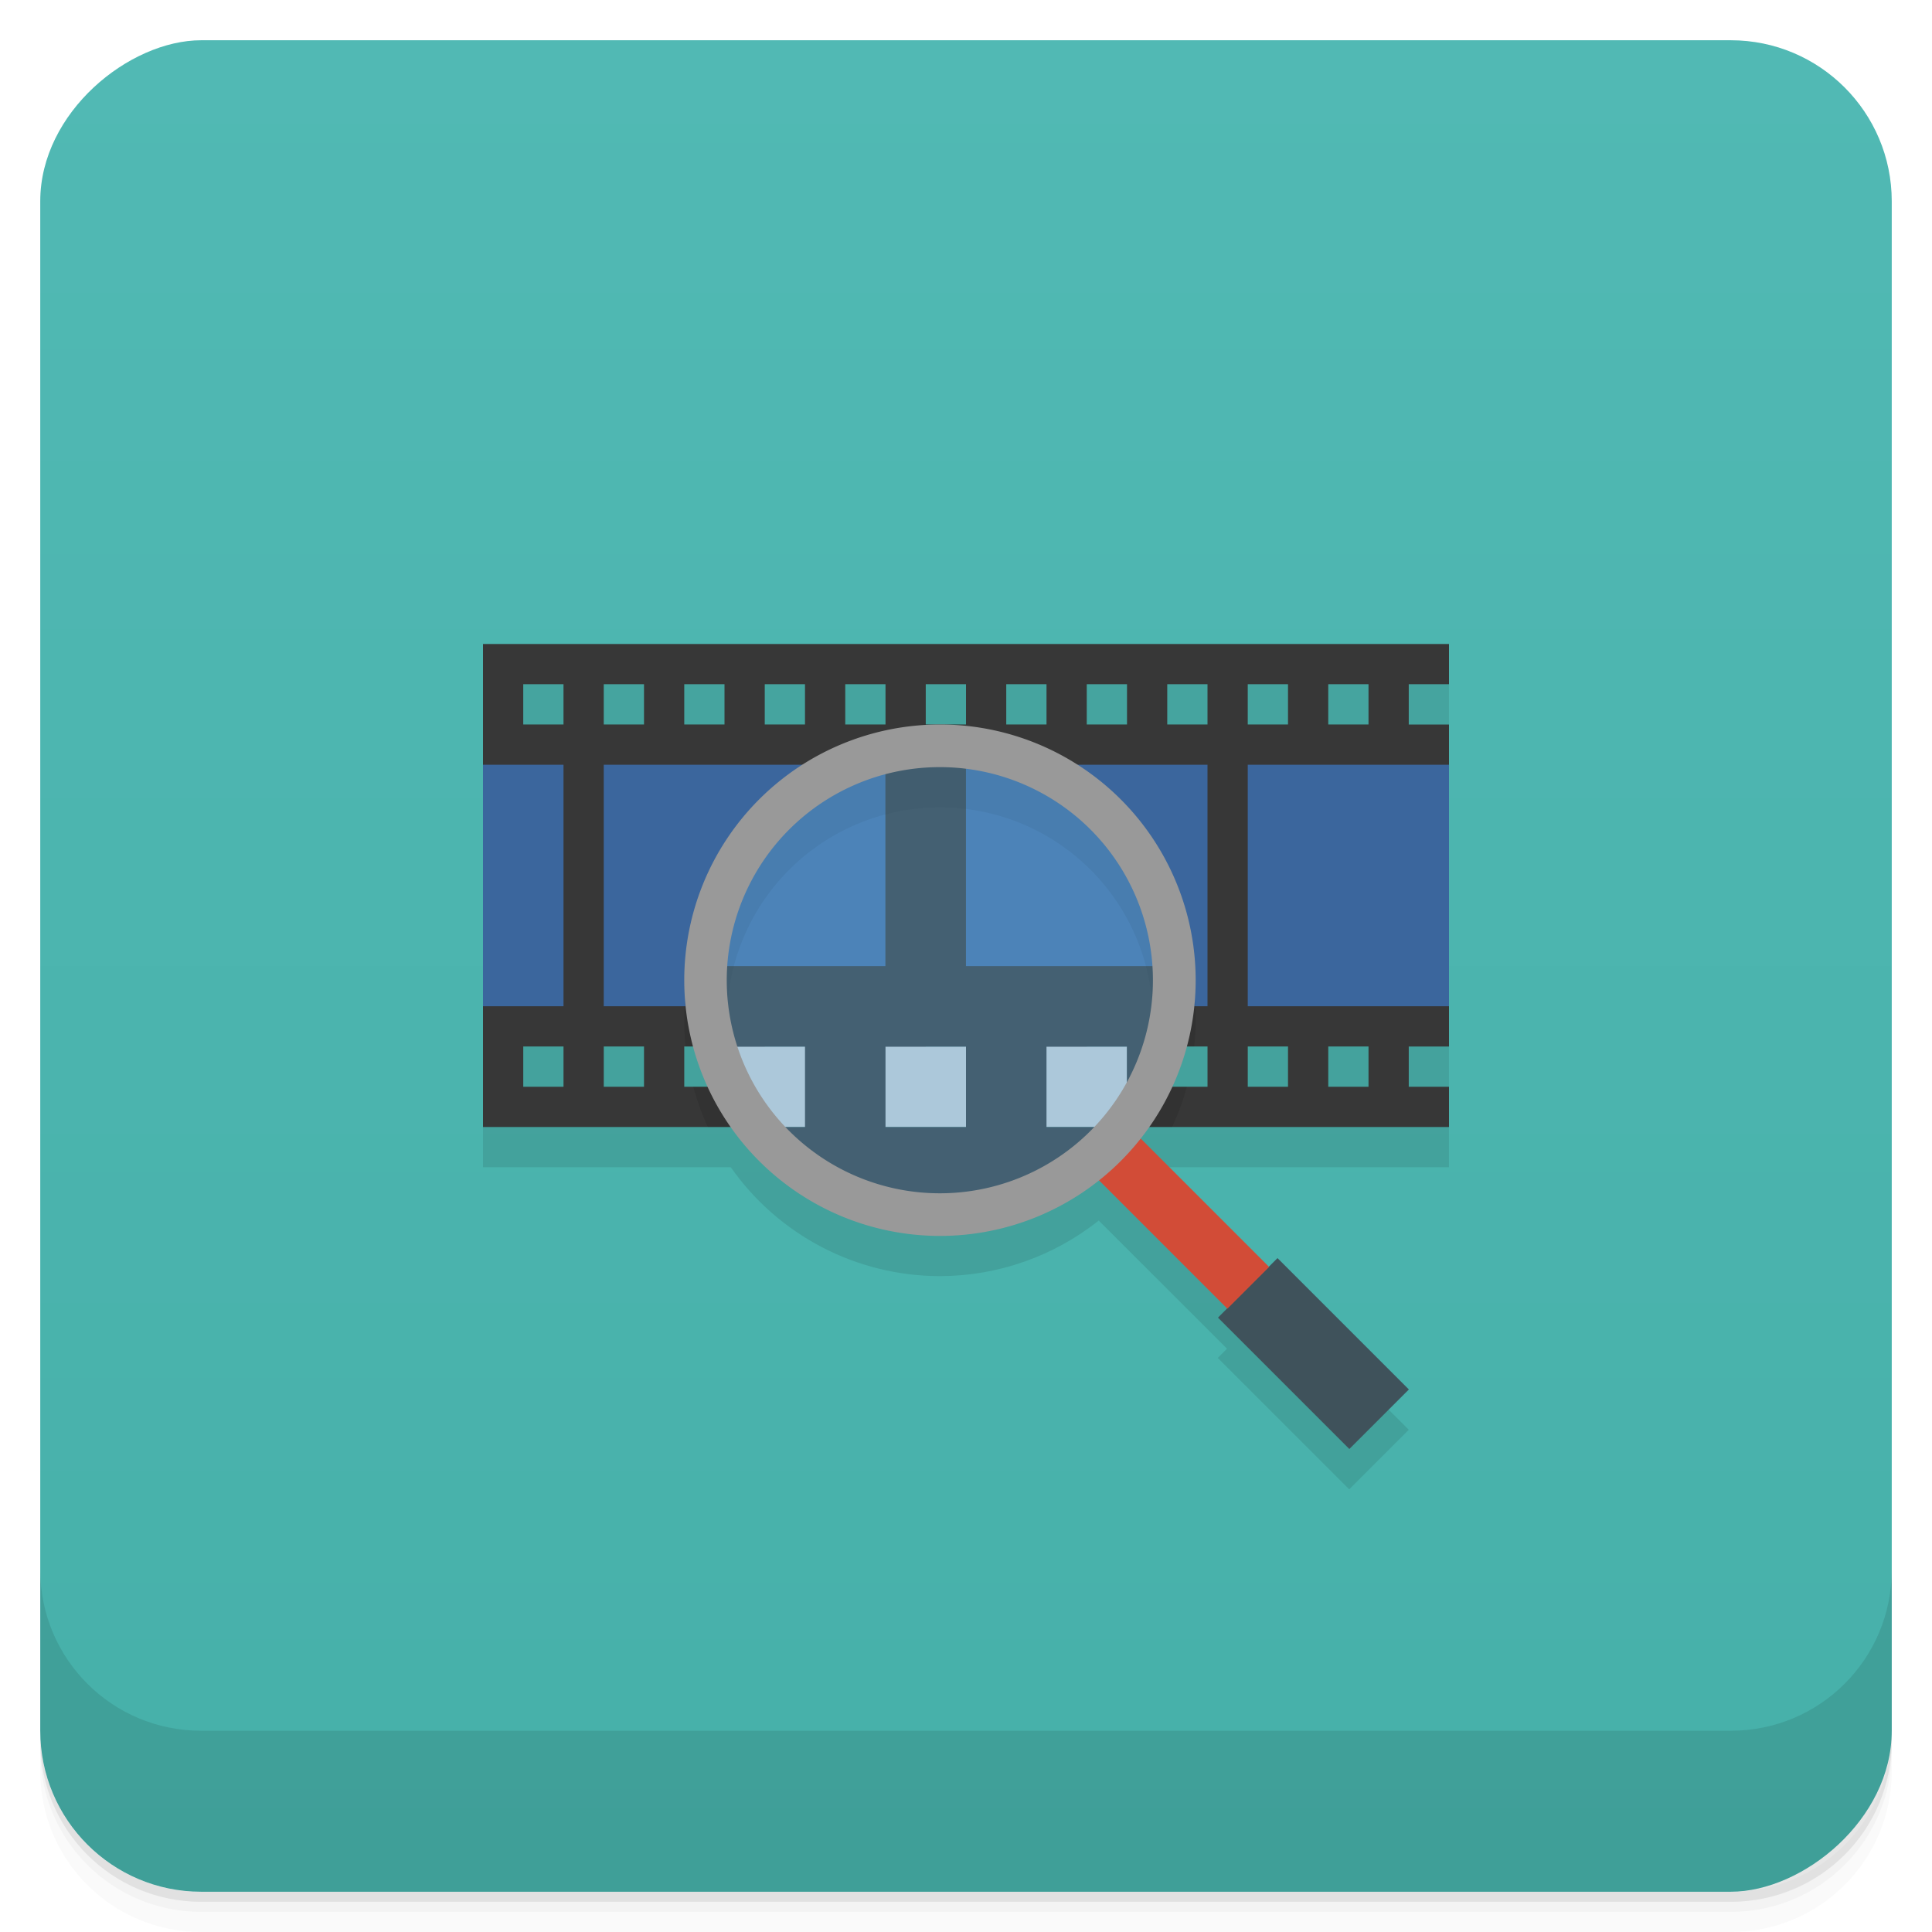 <svg width="48" height="48" version="1.1" viewBox="0 0 48 48" xmlns="http://www.w3.org/2000/svg">
 <defs>
  <linearGradient id="linearGradient4501" x1="-47" x2="-1" y1="2.8779e-15" y2="6.1232e-17" gradientUnits="userSpaceOnUse">
   <stop style="stop-color:#46b0a9" offset="0"/>
   <stop style="stop-color:#51b9b4" offset="1"/>
  </linearGradient>
 </defs>
 <g transform="translate(0 3.949e-5)">
  <path d="m1 43v0.25c0 2.216 1.784 4 4 4h38c2.216 0 4-1.784 4-4v-0.25c0 2.216-1.784 4-4 4h-38c-2.216 0-4-1.784-4-4zm0 0.5v0.5c0 2.216 1.784 4 4 4h38c2.216 0 4-1.784 4-4v-0.5c0 2.216-1.784 4-4 4h-38c-2.216 0-4-1.784-4-4z" style="opacity:.02"/>
  <path d="m1 43.25v0.25c0 2.216 1.784 4 4 4h38c2.216 0 4-1.784 4-4v-0.25c0 2.216-1.784 4-4 4h-38c-2.216 0-4-1.784-4-4z" style="opacity:.05"/>
  <path d="m1 43v0.25c0 2.216 1.784 4 4 4h38c2.216 0 4-1.784 4-4v-0.25c0 2.216-1.784 4-4 4h-38c-2.216 0-4-1.784-4-4z" style="opacity:.1"/>
 </g>
 <rect transform="rotate(-90)" x="-47" y="1" width="46" height="46" rx="4" style="fill:url(#linearGradient4501)"/>
 <g transform="translate(0 3.949e-5)">
  <g transform="translate(0 -1004.4)">
   <path d="m1 1043.4v4c0 2.216 1.784 4 4 4h38c2.216 0 4-1.784 4-4v-4c0 2.216-1.784 4-4 4h-38c-2.216 0-4-1.784-4-4z" style="opacity:.1"/>
  </g>
 </g>
 <path d="m12 17v12h6.156c1.188 1.694 3.127 2.704 5.197 2.705 1.433-0.002 2.823-0.489 3.945-1.381l3.186 3.184-0.229 0.229 3.266 3.264 1.479-1.479-3.264-3.264-3.19-3.258h7.453v-12h-24z" style="fill-opacity:.098"/>
 <path d="m12 16v12h24v-1h-1v-1h1v-8h-1v-1h1v-1zm1 1h1v1h-1zm2 0h1v1h-1zm2 0h1v1h-1zm2 0h1v1h-1zm2 0h1v1h-1zm2 0h1v1h-1zm2 0h1v1h-1zm2 0h1v1h-1zm2 0h1v1h-1zm2 0h1v1h-1zm2 0h1v1h-1zm-20 9h1v1h-1zm2 0h1v1h-1zm2 0h1v1h-1zm2 0h1v1h-1zm2 0h1v1h-1zm2 0h1v1h-1zm2 0h1v1h-1zm2 0h1v1h-1zm2 0h1v1h-1zm2 0h1v1h-1zm2 0h1v1h-1z" style="fill:#373737"/>
 <path d="m12 19v6h2v-6zm3 0v6h7v-6zm8 0v6h7v-6zm8 0v6h5v-6z" style="fill:#3b669d"/>
 <path d="m18 26v1.092c0.166 0.321 0.36 0.624 0.578 0.908h9.422v-2h-10" style="fill:#d1d1d1"/>
 <path d="m23.406 18.21c-0.485 0-0.954 0.063-1.406 0.17v5.623h-4.666c-5e-3 0.099-0.016 0.197-0.016 0.297 0 1.01 0.248 1.958 0.682 2.795v-1.092h2v2h-1.422c0.691 0.9 1.625 1.598 2.707 2h4.242c2.317-0.861 3.969-3.085 3.967-5.703 0-0.1-0.011-0.198-0.016-0.297h-5.479v-5.764c-0.195-0.019-0.393-0.029-0.594-0.029zm-1.406 7.793h2v2h-2zm4 0h2v2h-2z" style="fill:#2f2f2f"/>
 <path d="m23.35 19a6.353 6.353 0 0 0-6.35 6.354 6.353 6.353 0 0 0 0.033 0.646h0.967v1h-0.775a6.353 6.353 0 0 0 0.361 1h1.188a5.294 5.294 0 0 1-0.717-2.647 5.294 5.294 0 0 1 5.293-5.295 5.294 5.294 0 0 1 5.295 5.295 5.294 5.294 0 0 1-0.715 2.647h1.19a6.353 6.353 0 0 0 0.367-1h-0.486v-1h0.666a6.353 6.353 0 0 0 0.039-0.646 6.353 6.353 0 0 0-6.352-6.354h-0.004z" style="opacity:.1"/>
 <path d="m30.26 32.736 1.479-1.479 3.264 3.264-1.479 1.479" style="fill:#3f525b"/>
 <path d="m27.23 29.25 1.037-1.037 3.264 3.264-1.037 1.037" style="fill:#d24c37"/>
 <path d="m17.32 24.297c0 3.365 2.725 6.09 6.088 6.09 3.366 0 6.091-2.725 6.088-6.09 3e-3 -3.363-2.722-6.09-6.088-6.09-3.363 0-6.088 2.728-6.088 6.09" style="fill-opacity:.902;fill:#69b7e8;opacity:.4"/>
 <path d="m23.35 18a6.353 6.353 0 0 0-6.35 6.353 6.353 6.353 0 0 0 6.353 6.353 6.353 6.353 0 0 0 6.353-6.353 6.353 6.353 0 0 0-6.353-6.353zm0 1.059a5.294 5.294 0 0 1 5.294 5.294 5.294 5.294 0 0 1-5.294 5.294 5.294 5.294 0 0 1-5.294-5.294 5.294 5.294 0 0 1 5.294-5.294z" style="fill:#999"/>
</svg>
